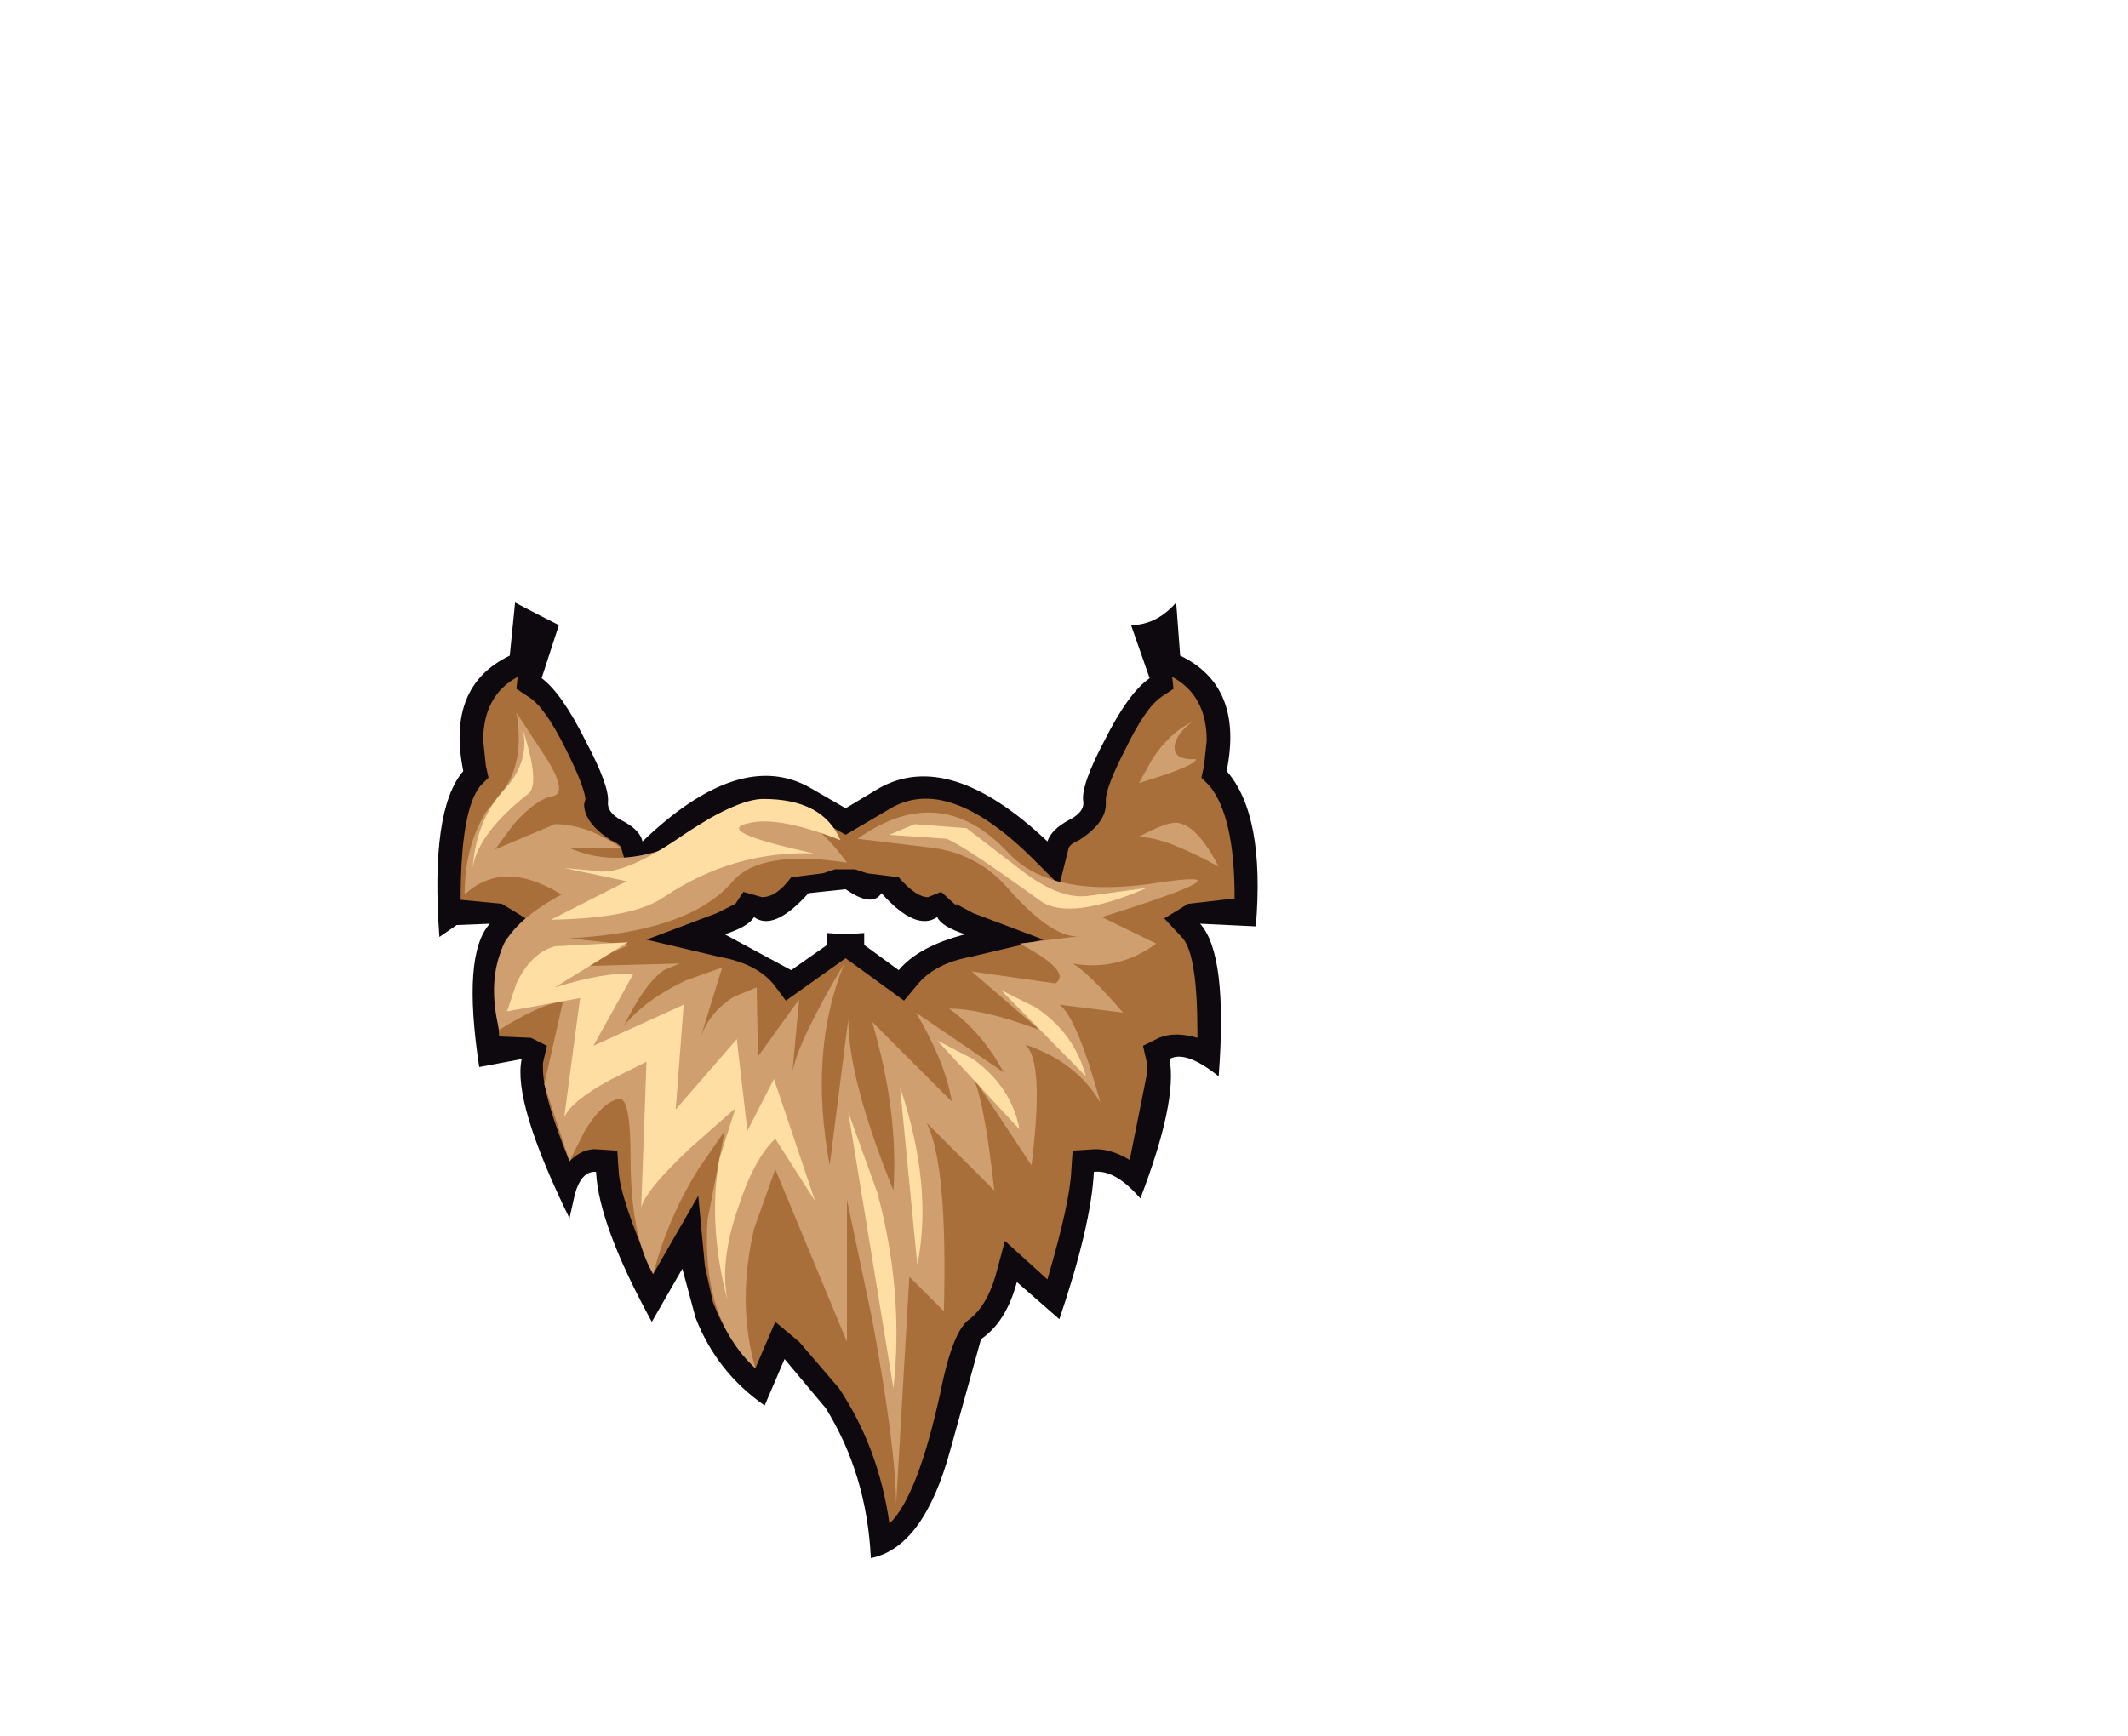 <svg xmlns:xlink="http://www.w3.org/1999/xlink" height="65.4" width="80.15" xmlns="http://www.w3.org/2000/svg"><use height="36" transform="translate(16.45 22.7)" width="30.9" xlink:href="#a"/><defs><g id="a" fill-rule="evenodd"><path d="M3.7 20.75q-.8.55-2.1-.9-.35.55-1.35-.15l-1.4.15q-1.3 1.45-2.05.9-.2.35-1.1.65l2.5 1.35 1.35-.95v-.45l.7.05.7-.05v.45l1.3.95q.75-.9 2.5-1.35-.9-.3-1.05-.65m9-11.85.15 2q2.4 1.15 1.75 4.35 1.45 1.65 1.1 5.85l-2.1-.1q1.05 1.15.7 5.75-1.25-1-1.85-.65.3 1.6-1.1 5.25-.95-1.1-1.75-1-.1 2-1.3 5.55l-1.6-1.4q-.4 1.5-1.35 2.15L4.2 40.8q-1 3.7-3 4.1-.15-3.15-1.7-5.65l-1.55-1.85-.75 1.75q-1.8-1.25-2.6-3.3L-5.9 34l-1.15 2q-2-3.65-2.1-5.65-.55-.05-.8.85l-.2.9q-2.15-4.4-1.8-6l-1.6.3q-.65-4.25.4-5.4l-1.25.05-.65.45q-.35-4.8.9-6.25-.65-3.2 1.75-4.35l.2-2q.85.45 1.65.85l-.65 2q.75.55 1.65 2.35.9 1.7.85 2.3-.05.4.5.7.7.35.8.8 3.7-3.55 6.35-2l1.3.75 1.25-.75q2.65-1.5 6.35 2 .15-.45.8-.8.6-.3.55-.7-.1-.6.8-2.3.9-1.8 1.7-2.35l-.7-2q.95 0 1.7-.85" fill="#0d090e" transform="translate(15.15 -8.9)"/><path d="m3.85 19.8-.5.2q-.45 0-1.1-.75l-1.2-.15-.45-.15h-.75l-.45.15-1.2.15q-.55.75-1.1.75l-.7-.2-.3.45-.7.35-2.65 1 2.75.65q1.4.25 2.05 1.05l.45.6 2.25-1.6 2.2 1.6.5-.6q.65-.8 2-1.05l2.75-.65-2.65-1-.65-.35.05.1-.6-.55m8.75-7.65-.05-.45q1.3.7 1.3 2.4l-.1.95-.1.45.3.3q.95 1.15.95 4.2v.05l-1.75.2-.9.55.7.75q.55.65.55 3.55v.2q-.85-.25-1.45 0l-.6.3.15.65v.4l-.65 3.25q-.75-.45-1.4-.4l-.75.05-.05.75q-.05 1.2-.9 4.1l-1.6-1.45-.35 1.3q-.35 1.2-1.05 1.7-.6.5-1.05 2.8-.85 3.85-1.9 4.85-.4-2.85-1.9-5.1l-1.5-1.75-.9-.75-.75 1.75q-1.05-1.05-1.6-2.5l-.3-1.35-.25-2.65L-7 34.2q-1.25-2.85-1.3-3.9l-.05-.75-.75-.05q-.55-.05-1.05.45-1-2.45-1-3.5v-.2l.15-.65-.6-.3-1.2-.05-.1-1.4q0-1.8.4-2.3l.7-.75-.9-.55-1.55-.15q0-3.4.75-4.3l.3-.3-.1-.45-.1-.95q0-1.7 1.3-2.4l-.05.45.45.3q.6.35 1.4 1.95.7 1.4.75 1.9l-.05.2q0 .7 1 1.35.35.15.4.3l.4 1.4 1-1.05 1.9-1.45q2.1-1.2 3.4-.4l1.75 1 1.7-1q2.15-1.25 5.3 1.85l1.05 1.05.35-1.4q.05-.15.4-.3 1-.65 1-1.35v-.15q0-.5.75-1.95.75-1.55 1.35-1.95l.45-.3" fill="#a96f3a" transform="translate(15.15 -8.9)"/><path d="M3.6 18.15.7 17.8q3.1-2.2 5.65.5 1.65 1.8 5.7 1.15 3.75-.55-2.15 1.3l2.05 1q-1.45 1.05-3.15.75.55.3 1.9 1.85l-2.4-.3q.65.45 1.55 3.7-.9-1.55-2.85-2.2.75.6.25 4.55L5 26.7q.45.75.85 4.35L3.3 28.5q.8 1.6.65 7.1l-1.3-1.3-.5 8.6q0-2.1-.9-7L.3 31.4v5.35l-2.7-6.5-.8 2.25q-.65 2.8.05 5.25-2.05-1.9-1.8-5.6l.65-3.35-1 1.45Q-6.45 32.1-7 34.2q-.85-1.45-.85-4.4 0-2.3-.45-2.2-.65.15-1.3 1.25l-.55 1.1-.95-2.9.7-3.1q-.7 0-2.4 1.05-.45-1.85.15-3.15.45-1 2.2-1.95-2.2-1.35-3.65 0 0-1.8.8-3.1l.75-.95q.7-1.1.4-2.8L-11 14.8q.8 1.3.2 1.4-.6.1-1.45 1.05l-.7.95 2.25-.95q1.2 0 2.5.9h-1.95q2.4 1.05 5.45-.9 2.65-1.8 5 1.45-3.25-.5-4.3.7-1.6 1.9-6.15 2.15l2.25.25-1.9.8 3.8-.1-.6.25q-.75.55-1.5 2.1.75-.95 2.3-1.7l1.4-.5-.8 2.6q.35-.95 1.25-1.5l.85-.35.05 2.6 1.55-2.15-.25 2.7q.25-1.2 1.95-4.05-1.35 3.3-.55 7.6l.7-5.5q0 2.25 1.7 6.45.2-2.95-.8-6.35l3 3Q4 26.2 2.9 24.35l3.3 2.25q-.8-1.5-2.05-2.4 1.25 0 3.4.8L5 22.8l3.15.45q.65-.45-1.35-1.5l2.4-.3q-1.05.25-2.85-1.8-1.1-1.25-2.75-1.5" fill="#cf9f6f" transform="translate(15.15 -8.9)"/><path d="M-.95 18.35Q-4 18.25-6.6 20q-1.15.8-4.25.85L-8 19.4l-2.35-.5 1.1.1q1 .25 3.1-1.15 2.25-1.55 3.3-1.55 2.25 0 2.9 1.55-2.3-.9-3.4-.65-1.5.3 2.4 1.15m-6.8 4.55-1.5 2.7 3.4-1.55-.3 3.95 2.3-2.65.4 3.45 1-1.95 1.55 4.6-1.5-2.35q-.8.75-1.4 2.6-.7 2-.4 3.5-.75-2.9-.3-5.35l.6-1.9-1.7 1.5q-1.7 1.6-1.85 2.25l.2-5.5-1.4.7q-1.45.8-1.7 1.4l.6-4.5-2.75.5.35-1.05q.55-1.15 1.45-1.4l2.75-.15-2.75 1.7q1.95-.6 2.95-.5m-6.05-4q.15-1.8 1.15-2.9 1-1.05.75-2.3.65 2.05.2 2.4-1.9 1.5-2.1 2.8m15.7-1.25.95-.4 1.95.15 2.15 1.65q1.4 1.05 2.45.9l2.2-.3q-2.9 1.25-4 .5-2.9-2.1-3.55-2.35l-2.15-.15" fill="#ffdea4" transform="translate(15.15 -8.9)"/><path d="M14.3 18.85q-2.2-1.2-3.05-1.1 1.1-.6 1.5-.55.75.1 1.55 1.65m-3-3.15.5-.9q.65-1 1.5-1.4-.55.4-.65.85-.1.6.8.55 0 .25-2.15.9" fill="#cf9f6f" transform="translate(15.15 -8.9)"/><path d="M2.3 27.15q1.25 3.75.65 6.7l-.65-6.7m-.85 4q1 3.75.6 7.35L.35 28.1l1.1 3.05M3.7 25.4l1.35.7q1.45 1.05 1.75 2.65L3.7 25.4m2.4-1.9 1.3.65q1.45.95 1.9 2.6L6.1 23.5" fill="#ffdea4" transform="translate(15.15 -8.9)"/></g></defs></svg>